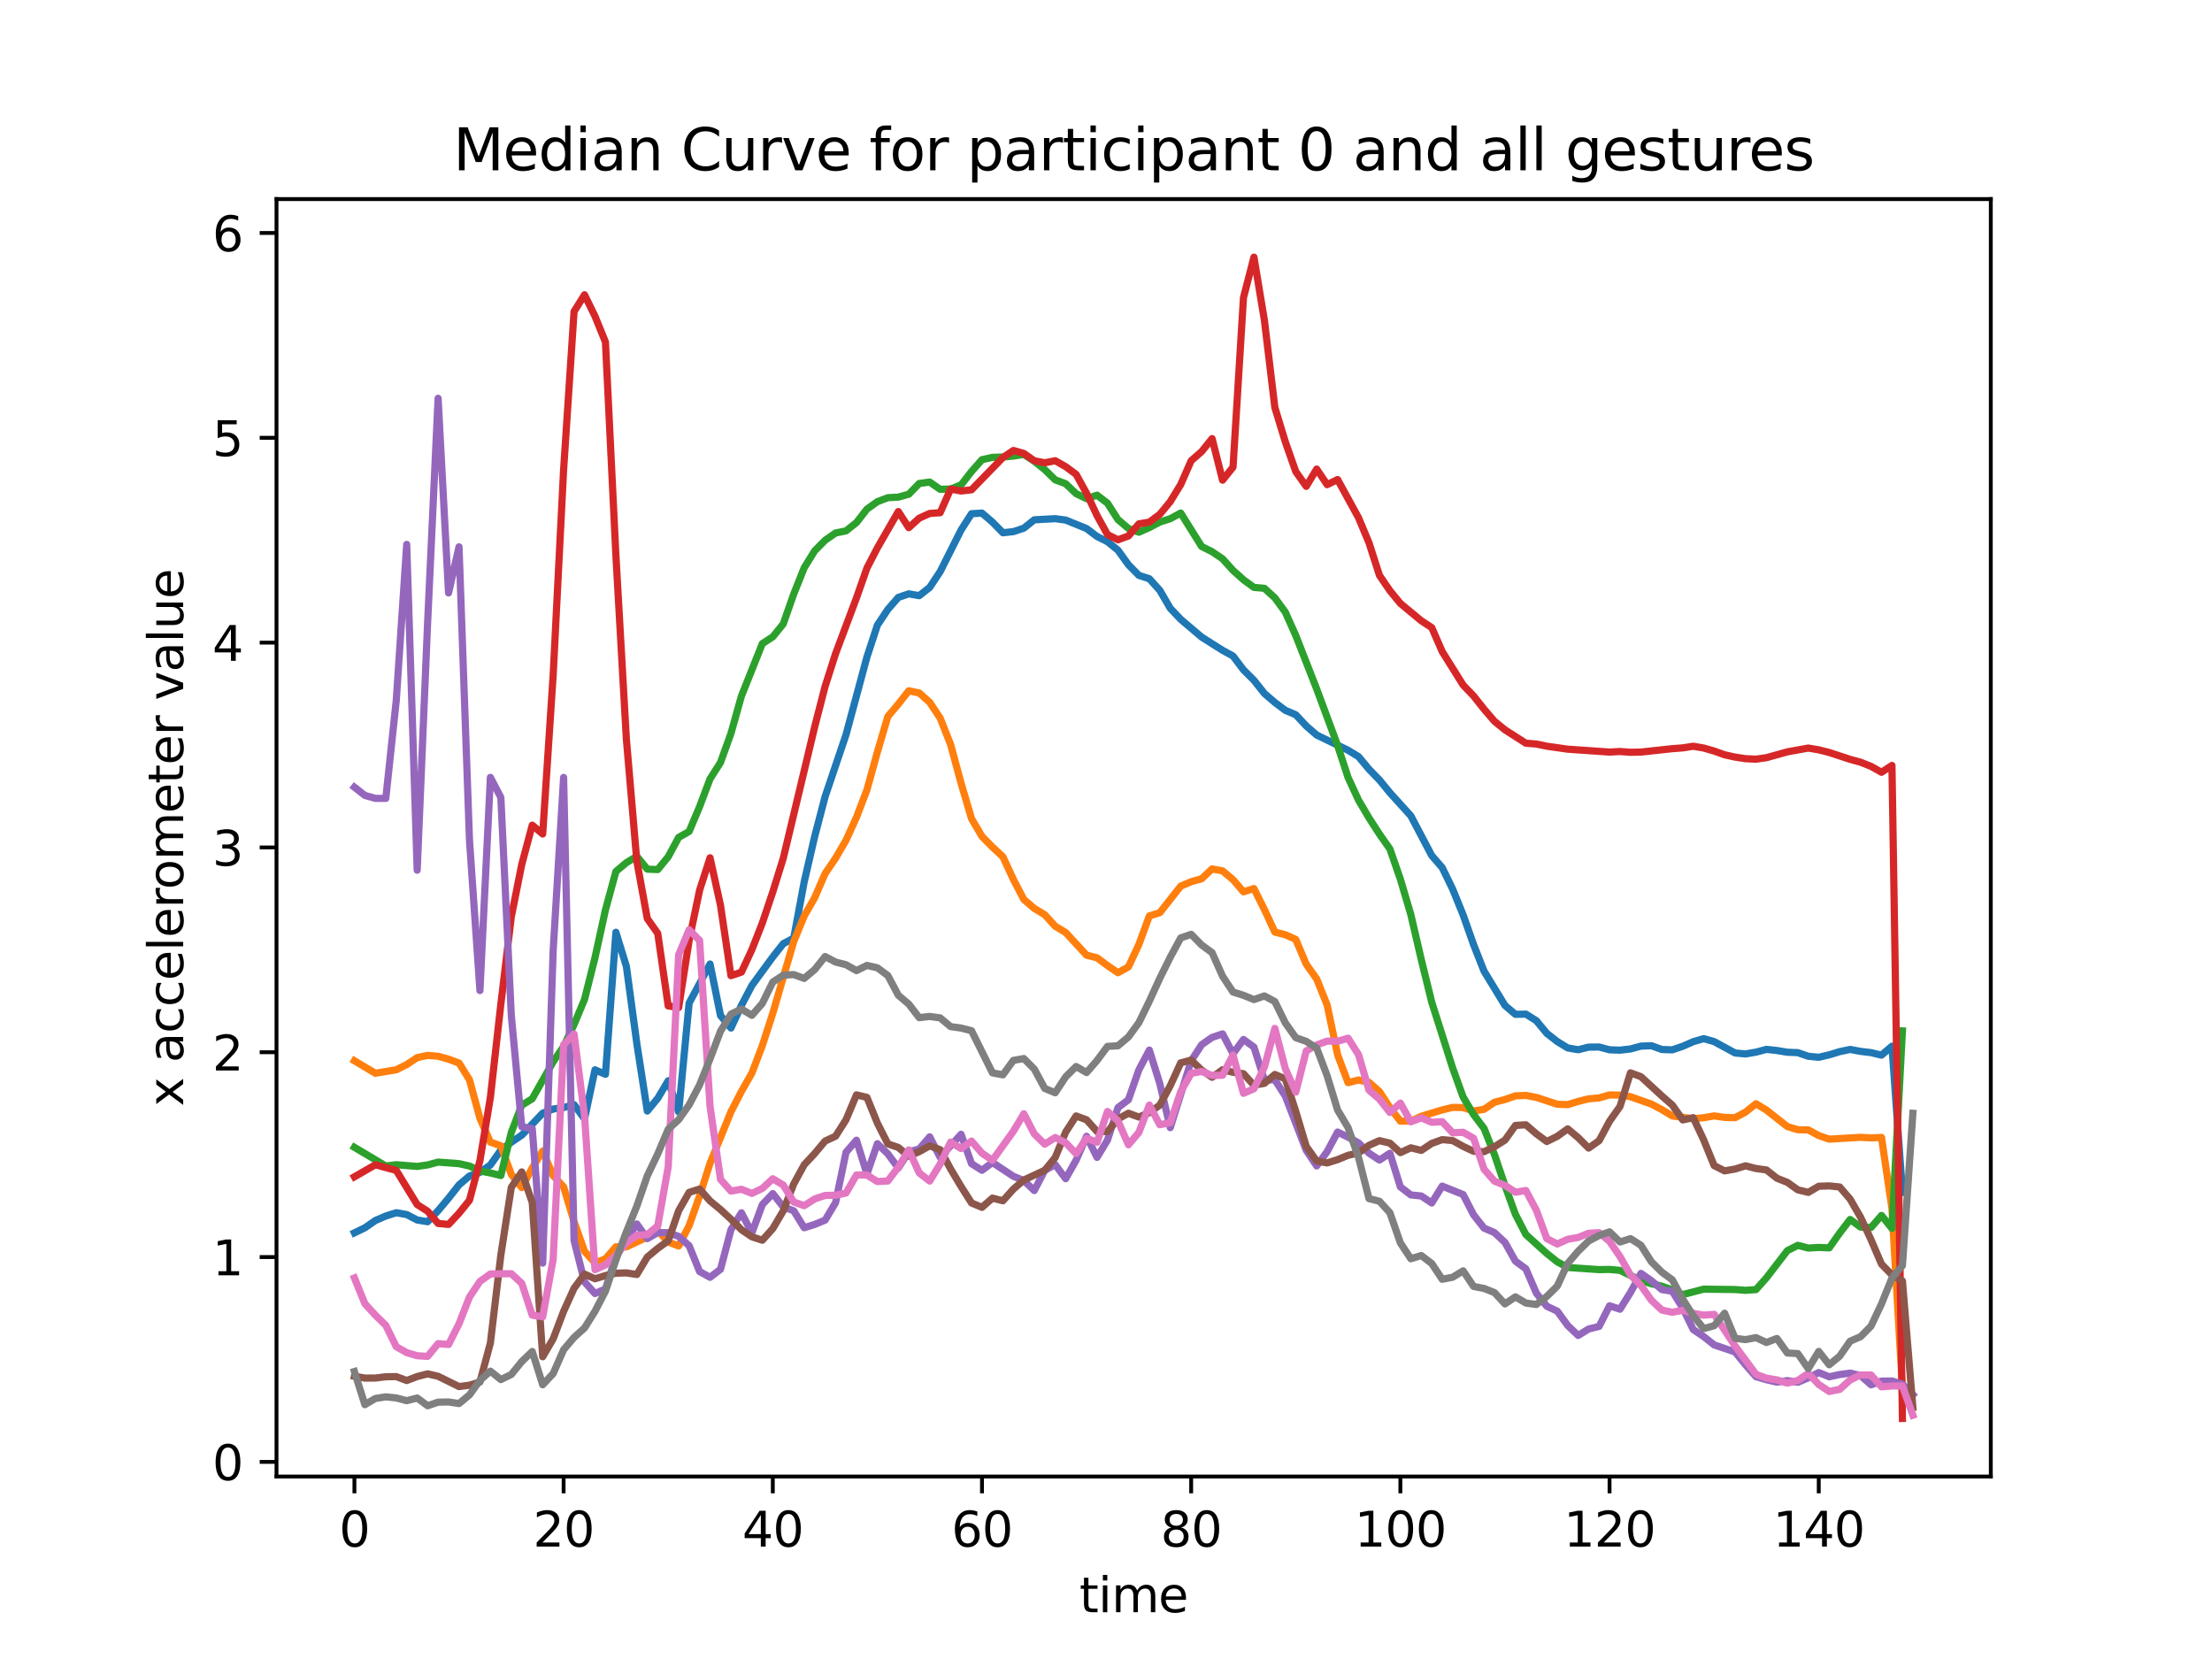 <?xml version="1.0" encoding="utf-8" standalone="no"?>
<!DOCTYPE svg PUBLIC "-//W3C//DTD SVG 1.1//EN"
  "http://www.w3.org/Graphics/SVG/1.1/DTD/svg11.dtd">
<svg xmlns:xlink="http://www.w3.org/1999/xlink" width="460.8pt" height="345.6pt" viewBox="0 0 460.8 345.6" xmlns="http://www.w3.org/2000/svg" version="1.1">
 <defs>
  <style type="text/css">*{stroke-linejoin: round; stroke-linecap: butt}</style>
 </defs>
 <g id="figure_1">
  <g id="patch_1">
   <path d="M 0 345.6 
L 460.8 345.6 
L 460.8 0 
L 0 0 
z
" style="fill: #ffffff"/>
  </g>
  <g id="axes_1">
   <g id="patch_2">
    <path d="M 57.6 307.584 
L 414.72 307.584 
L 414.72 41.472 
L 57.6 41.472 
z
" style="fill: #ffffff"/>
   </g>
   <g id="matplotlib.axis_1">
    <g id="xtick_1">
     <g id="line2d_1">
      <defs>
       <path id="m7d161230d0" d="M 0 0 
L 0 3.5 
" style="stroke: #000000; stroke-width: 0.8"/>
      </defs>
      <g>
       <use xlink:href="#m7d161230d0" x="73.833" y="307.584" style="stroke: #000000; stroke-width: 0.8"/>
      </g>
     </g>
     <g id="text_1">
      <!-- 0 -->
      <g transform="translate(70.651 322.182) scale(0.1 -0.1)">
       <defs>
        <path id="DejaVuSans-30" d="M 2034 4250 
Q 1547 4250 1301 3770 
Q 1056 3291 1056 2328 
Q 1056 1369 1301 889 
Q 1547 409 2034 409 
Q 2525 409 2770 889 
Q 3016 1369 3016 2328 
Q 3016 3291 2770 3770 
Q 2525 4250 2034 4250 
z
M 2034 4750 
Q 2819 4750 3233 4129 
Q 3647 3509 3647 2328 
Q 3647 1150 3233 529 
Q 2819 -91 2034 -91 
Q 1250 -91 836 529 
Q 422 1150 422 2328 
Q 422 3509 836 4129 
Q 1250 4750 2034 4750 
z
" transform="scale(0.016)"/>
       </defs>
       <use xlink:href="#DejaVuSans-30"/>
      </g>
     </g>
    </g>
    <g id="xtick_2">
     <g id="line2d_2">
      <g>
       <use xlink:href="#m7d161230d0" x="117.411" y="307.584" style="stroke: #000000; stroke-width: 0.8"/>
      </g>
     </g>
     <g id="text_2">
      <!-- 20 -->
      <g transform="translate(111.048 322.182) scale(0.1 -0.1)">
       <defs>
        <path id="DejaVuSans-32" d="M 1228 531 
L 3431 531 
L 3431 0 
L 469 0 
L 469 531 
Q 828 903 1448 1529 
Q 2069 2156 2228 2338 
Q 2531 2678 2651 2914 
Q 2772 3150 2772 3378 
Q 2772 3750 2511 3984 
Q 2250 4219 1831 4219 
Q 1534 4219 1204 4116 
Q 875 4013 500 3803 
L 500 4441 
Q 881 4594 1212 4672 
Q 1544 4750 1819 4750 
Q 2544 4750 2975 4387 
Q 3406 4025 3406 3419 
Q 3406 3131 3298 2873 
Q 3191 2616 2906 2266 
Q 2828 2175 2409 1742 
Q 1991 1309 1228 531 
z
" transform="scale(0.016)"/>
       </defs>
       <use xlink:href="#DejaVuSans-32"/>
       <use xlink:href="#DejaVuSans-30" x="63.623"/>
      </g>
     </g>
    </g>
    <g id="xtick_3">
     <g id="line2d_3">
      <g>
       <use xlink:href="#m7d161230d0" x="160.988" y="307.584" style="stroke: #000000; stroke-width: 0.8"/>
      </g>
     </g>
     <g id="text_3">
      <!-- 40 -->
      <g transform="translate(154.626 322.182) scale(0.1 -0.1)">
       <defs>
        <path id="DejaVuSans-34" d="M 2419 4116 
L 825 1625 
L 2419 1625 
L 2419 4116 
z
M 2253 4666 
L 3047 4666 
L 3047 1625 
L 3713 1625 
L 3713 1100 
L 3047 1100 
L 3047 0 
L 2419 0 
L 2419 1100 
L 313 1100 
L 313 1709 
L 2253 4666 
z
" transform="scale(0.016)"/>
       </defs>
       <use xlink:href="#DejaVuSans-34"/>
       <use xlink:href="#DejaVuSans-30" x="63.623"/>
      </g>
     </g>
    </g>
    <g id="xtick_4">
     <g id="line2d_4">
      <g>
       <use xlink:href="#m7d161230d0" x="204.566" y="307.584" style="stroke: #000000; stroke-width: 0.8"/>
      </g>
     </g>
     <g id="text_4">
      <!-- 60 -->
      <g transform="translate(198.204 322.182) scale(0.1 -0.1)">
       <defs>
        <path id="DejaVuSans-36" d="M 2113 2584 
Q 1688 2584 1439 2293 
Q 1191 2003 1191 1497 
Q 1191 994 1439 701 
Q 1688 409 2113 409 
Q 2538 409 2786 701 
Q 3034 994 3034 1497 
Q 3034 2003 2786 2293 
Q 2538 2584 2113 2584 
z
M 3366 4563 
L 3366 3988 
Q 3128 4100 2886 4159 
Q 2644 4219 2406 4219 
Q 1781 4219 1451 3797 
Q 1122 3375 1075 2522 
Q 1259 2794 1537 2939 
Q 1816 3084 2150 3084 
Q 2853 3084 3261 2657 
Q 3669 2231 3669 1497 
Q 3669 778 3244 343 
Q 2819 -91 2113 -91 
Q 1303 -91 875 529 
Q 447 1150 447 2328 
Q 447 3434 972 4092 
Q 1497 4750 2381 4750 
Q 2619 4750 2861 4703 
Q 3103 4656 3366 4563 
z
" transform="scale(0.016)"/>
       </defs>
       <use xlink:href="#DejaVuSans-36"/>
       <use xlink:href="#DejaVuSans-30" x="63.623"/>
      </g>
     </g>
    </g>
    <g id="xtick_5">
     <g id="line2d_5">
      <g>
       <use xlink:href="#m7d161230d0" x="248.144" y="307.584" style="stroke: #000000; stroke-width: 0.8"/>
      </g>
     </g>
     <g id="text_5">
      <!-- 80 -->
      <g transform="translate(241.781 322.182) scale(0.1 -0.1)">
       <defs>
        <path id="DejaVuSans-38" d="M 2034 2216 
Q 1584 2216 1326 1975 
Q 1069 1734 1069 1313 
Q 1069 891 1326 650 
Q 1584 409 2034 409 
Q 2484 409 2743 651 
Q 3003 894 3003 1313 
Q 3003 1734 2745 1975 
Q 2488 2216 2034 2216 
z
M 1403 2484 
Q 997 2584 770 2862 
Q 544 3141 544 3541 
Q 544 4100 942 4425 
Q 1341 4750 2034 4750 
Q 2731 4750 3128 4425 
Q 3525 4100 3525 3541 
Q 3525 3141 3298 2862 
Q 3072 2584 2669 2484 
Q 3125 2378 3379 2068 
Q 3634 1759 3634 1313 
Q 3634 634 3220 271 
Q 2806 -91 2034 -91 
Q 1263 -91 848 271 
Q 434 634 434 1313 
Q 434 1759 690 2068 
Q 947 2378 1403 2484 
z
M 1172 3481 
Q 1172 3119 1398 2916 
Q 1625 2713 2034 2713 
Q 2441 2713 2670 2916 
Q 2900 3119 2900 3481 
Q 2900 3844 2670 4047 
Q 2441 4250 2034 4250 
Q 1625 4250 1398 4047 
Q 1172 3844 1172 3481 
z
" transform="scale(0.016)"/>
       </defs>
       <use xlink:href="#DejaVuSans-38"/>
       <use xlink:href="#DejaVuSans-30" x="63.623"/>
      </g>
     </g>
    </g>
    <g id="xtick_6">
     <g id="line2d_6">
      <g>
       <use xlink:href="#m7d161230d0" x="291.722" y="307.584" style="stroke: #000000; stroke-width: 0.8"/>
      </g>
     </g>
     <g id="text_6">
      <!-- 100 -->
      <g transform="translate(282.178 322.182) scale(0.1 -0.1)">
       <defs>
        <path id="DejaVuSans-31" d="M 794 531 
L 1825 531 
L 1825 4091 
L 703 3866 
L 703 4441 
L 1819 4666 
L 2450 4666 
L 2450 531 
L 3481 531 
L 3481 0 
L 794 0 
L 794 531 
z
" transform="scale(0.016)"/>
       </defs>
       <use xlink:href="#DejaVuSans-31"/>
       <use xlink:href="#DejaVuSans-30" x="63.623"/>
       <use xlink:href="#DejaVuSans-30" x="127.246"/>
      </g>
     </g>
    </g>
    <g id="xtick_7">
     <g id="line2d_7">
      <g>
       <use xlink:href="#m7d161230d0" x="335.299" y="307.584" style="stroke: #000000; stroke-width: 0.8"/>
      </g>
     </g>
     <g id="text_7">
      <!-- 120 -->
      <g transform="translate(325.756 322.182) scale(0.1 -0.1)">
       <use xlink:href="#DejaVuSans-31"/>
       <use xlink:href="#DejaVuSans-32" x="63.623"/>
       <use xlink:href="#DejaVuSans-30" x="127.246"/>
      </g>
     </g>
    </g>
    <g id="xtick_8">
     <g id="line2d_8">
      <g>
       <use xlink:href="#m7d161230d0" x="378.877" y="307.584" style="stroke: #000000; stroke-width: 0.8"/>
      </g>
     </g>
     <g id="text_8">
      <!-- 140 -->
      <g transform="translate(369.334 322.182) scale(0.1 -0.1)">
       <use xlink:href="#DejaVuSans-31"/>
       <use xlink:href="#DejaVuSans-34" x="63.623"/>
       <use xlink:href="#DejaVuSans-30" x="127.246"/>
      </g>
     </g>
    </g>
    <g id="text_9">
     <!-- time -->
     <g transform="translate(224.864 335.861) scale(0.1 -0.1)">
      <defs>
       <path id="DejaVuSans-74" d="M 1172 4494 
L 1172 3500 
L 2356 3500 
L 2356 3053 
L 1172 3053 
L 1172 1153 
Q 1172 725 1289 603 
Q 1406 481 1766 481 
L 2356 481 
L 2356 0 
L 1766 0 
Q 1100 0 847 248 
Q 594 497 594 1153 
L 594 3053 
L 172 3053 
L 172 3500 
L 594 3500 
L 594 4494 
L 1172 4494 
z
" transform="scale(0.016)"/>
       <path id="DejaVuSans-69" d="M 603 3500 
L 1178 3500 
L 1178 0 
L 603 0 
L 603 3500 
z
M 603 4863 
L 1178 4863 
L 1178 4134 
L 603 4134 
L 603 4863 
z
" transform="scale(0.016)"/>
       <path id="DejaVuSans-6d" d="M 3328 2828 
Q 3544 3216 3844 3400 
Q 4144 3584 4550 3584 
Q 5097 3584 5394 3201 
Q 5691 2819 5691 2113 
L 5691 0 
L 5113 0 
L 5113 2094 
Q 5113 2597 4934 2840 
Q 4756 3084 4391 3084 
Q 3944 3084 3684 2787 
Q 3425 2491 3425 1978 
L 3425 0 
L 2847 0 
L 2847 2094 
Q 2847 2600 2669 2842 
Q 2491 3084 2119 3084 
Q 1678 3084 1418 2786 
Q 1159 2488 1159 1978 
L 1159 0 
L 581 0 
L 581 3500 
L 1159 3500 
L 1159 2956 
Q 1356 3278 1631 3431 
Q 1906 3584 2284 3584 
Q 2666 3584 2933 3390 
Q 3200 3197 3328 2828 
z
" transform="scale(0.016)"/>
       <path id="DejaVuSans-65" d="M 3597 1894 
L 3597 1613 
L 953 1613 
Q 991 1019 1311 708 
Q 1631 397 2203 397 
Q 2534 397 2845 478 
Q 3156 559 3463 722 
L 3463 178 
Q 3153 47 2828 -22 
Q 2503 -91 2169 -91 
Q 1331 -91 842 396 
Q 353 884 353 1716 
Q 353 2575 817 3079 
Q 1281 3584 2069 3584 
Q 2775 3584 3186 3129 
Q 3597 2675 3597 1894 
z
M 3022 2063 
Q 3016 2534 2758 2815 
Q 2500 3097 2075 3097 
Q 1594 3097 1305 2825 
Q 1016 2553 972 2059 
L 3022 2063 
z
" transform="scale(0.016)"/>
      </defs>
      <use xlink:href="#DejaVuSans-74"/>
      <use xlink:href="#DejaVuSans-69" x="39.209"/>
      <use xlink:href="#DejaVuSans-6d" x="66.992"/>
      <use xlink:href="#DejaVuSans-65" x="164.404"/>
     </g>
    </g>
   </g>
   <g id="matplotlib.axis_2">
    <g id="ytick_1">
     <g id="line2d_9">
      <defs>
       <path id="m042683f8f8" d="M 0 0 
L -3.5 0 
" style="stroke: #000000; stroke-width: 0.8"/>
      </defs>
      <g>
       <use xlink:href="#m042683f8f8" x="57.6" y="304.536" style="stroke: #000000; stroke-width: 0.8"/>
      </g>
     </g>
     <g id="text_10">
      <!-- 0 -->
      <g transform="translate(44.237 308.335) scale(0.1 -0.1)">
       <use xlink:href="#DejaVuSans-30"/>
      </g>
     </g>
    </g>
    <g id="ytick_2">
     <g id="line2d_10">
      <g>
       <use xlink:href="#m042683f8f8" x="57.6" y="261.869" style="stroke: #000000; stroke-width: 0.8"/>
      </g>
     </g>
     <g id="text_11">
      <!-- 1 -->
      <g transform="translate(44.237 265.668) scale(0.1 -0.1)">
       <use xlink:href="#DejaVuSans-31"/>
      </g>
     </g>
    </g>
    <g id="ytick_3">
     <g id="line2d_11">
      <g>
       <use xlink:href="#m042683f8f8" x="57.6" y="219.202" style="stroke: #000000; stroke-width: 0.8"/>
      </g>
     </g>
     <g id="text_12">
      <!-- 2 -->
      <g transform="translate(44.237 223.002) scale(0.1 -0.1)">
       <use xlink:href="#DejaVuSans-32"/>
      </g>
     </g>
    </g>
    <g id="ytick_4">
     <g id="line2d_12">
      <g>
       <use xlink:href="#m042683f8f8" x="57.6" y="176.536" style="stroke: #000000; stroke-width: 0.8"/>
      </g>
     </g>
     <g id="text_13">
      <!-- 3 -->
      <g transform="translate(44.237 180.335) scale(0.1 -0.1)">
       <defs>
        <path id="DejaVuSans-33" d="M 2597 2516 
Q 3050 2419 3304 2112 
Q 3559 1806 3559 1356 
Q 3559 666 3084 287 
Q 2609 -91 1734 -91 
Q 1441 -91 1130 -33 
Q 819 25 488 141 
L 488 750 
Q 750 597 1062 519 
Q 1375 441 1716 441 
Q 2309 441 2620 675 
Q 2931 909 2931 1356 
Q 2931 1769 2642 2001 
Q 2353 2234 1838 2234 
L 1294 2234 
L 1294 2753 
L 1863 2753 
Q 2328 2753 2575 2939 
Q 2822 3125 2822 3475 
Q 2822 3834 2567 4026 
Q 2313 4219 1838 4219 
Q 1578 4219 1281 4162 
Q 984 4106 628 3988 
L 628 4550 
Q 988 4650 1302 4700 
Q 1616 4750 1894 4750 
Q 2613 4750 3031 4423 
Q 3450 4097 3450 3541 
Q 3450 3153 3228 2886 
Q 3006 2619 2597 2516 
z
" transform="scale(0.016)"/>
       </defs>
       <use xlink:href="#DejaVuSans-33"/>
      </g>
     </g>
    </g>
    <g id="ytick_5">
     <g id="line2d_13">
      <g>
       <use xlink:href="#m042683f8f8" x="57.6" y="133.869" style="stroke: #000000; stroke-width: 0.8"/>
      </g>
     </g>
     <g id="text_14">
      <!-- 4 -->
      <g transform="translate(44.237 137.668) scale(0.1 -0.1)">
       <use xlink:href="#DejaVuSans-34"/>
      </g>
     </g>
    </g>
    <g id="ytick_6">
     <g id="line2d_14">
      <g>
       <use xlink:href="#m042683f8f8" x="57.6" y="91.202" style="stroke: #000000; stroke-width: 0.8"/>
      </g>
     </g>
     <g id="text_15">
      <!-- 5 -->
      <g transform="translate(44.237 95.002) scale(0.1 -0.1)">
       <defs>
        <path id="DejaVuSans-35" d="M 691 4666 
L 3169 4666 
L 3169 4134 
L 1269 4134 
L 1269 2991 
Q 1406 3038 1543 3061 
Q 1681 3084 1819 3084 
Q 2600 3084 3056 2656 
Q 3513 2228 3513 1497 
Q 3513 744 3044 326 
Q 2575 -91 1722 -91 
Q 1428 -91 1123 -41 
Q 819 9 494 109 
L 494 744 
Q 775 591 1075 516 
Q 1375 441 1709 441 
Q 2250 441 2565 725 
Q 2881 1009 2881 1497 
Q 2881 1984 2565 2268 
Q 2250 2553 1709 2553 
Q 1456 2553 1204 2497 
Q 953 2441 691 2322 
L 691 4666 
z
" transform="scale(0.016)"/>
       </defs>
       <use xlink:href="#DejaVuSans-35"/>
      </g>
     </g>
    </g>
    <g id="ytick_7">
     <g id="line2d_15">
      <g>
       <use xlink:href="#m042683f8f8" x="57.6" y="48.536" style="stroke: #000000; stroke-width: 0.8"/>
      </g>
     </g>
     <g id="text_16">
      <!-- 6 -->
      <g transform="translate(44.237 52.335) scale(0.1 -0.1)">
       <use xlink:href="#DejaVuSans-36"/>
      </g>
     </g>
    </g>
    <g id="text_17">
     <!-- x accelerometer value -->
     <g transform="translate(38.158 230.469) rotate(-90) scale(0.1 -0.1)">
      <defs>
       <path id="DejaVuSans-78" d="M 3513 3500 
L 2247 1797 
L 3578 0 
L 2900 0 
L 1881 1375 
L 863 0 
L 184 0 
L 1544 1831 
L 300 3500 
L 978 3500 
L 1906 2253 
L 2834 3500 
L 3513 3500 
z
" transform="scale(0.016)"/>
       <path id="DejaVuSans-20" transform="scale(0.016)"/>
       <path id="DejaVuSans-61" d="M 2194 1759 
Q 1497 1759 1228 1600 
Q 959 1441 959 1056 
Q 959 750 1161 570 
Q 1363 391 1709 391 
Q 2188 391 2477 730 
Q 2766 1069 2766 1631 
L 2766 1759 
L 2194 1759 
z
M 3341 1997 
L 3341 0 
L 2766 0 
L 2766 531 
Q 2569 213 2275 61 
Q 1981 -91 1556 -91 
Q 1019 -91 701 211 
Q 384 513 384 1019 
Q 384 1609 779 1909 
Q 1175 2209 1959 2209 
L 2766 2209 
L 2766 2266 
Q 2766 2663 2505 2880 
Q 2244 3097 1772 3097 
Q 1472 3097 1187 3025 
Q 903 2953 641 2809 
L 641 3341 
Q 956 3463 1253 3523 
Q 1550 3584 1831 3584 
Q 2591 3584 2966 3190 
Q 3341 2797 3341 1997 
z
" transform="scale(0.016)"/>
       <path id="DejaVuSans-63" d="M 3122 3366 
L 3122 2828 
Q 2878 2963 2633 3030 
Q 2388 3097 2138 3097 
Q 1578 3097 1268 2742 
Q 959 2388 959 1747 
Q 959 1106 1268 751 
Q 1578 397 2138 397 
Q 2388 397 2633 464 
Q 2878 531 3122 666 
L 3122 134 
Q 2881 22 2623 -34 
Q 2366 -91 2075 -91 
Q 1284 -91 818 406 
Q 353 903 353 1747 
Q 353 2603 823 3093 
Q 1294 3584 2113 3584 
Q 2378 3584 2631 3529 
Q 2884 3475 3122 3366 
z
" transform="scale(0.016)"/>
       <path id="DejaVuSans-6c" d="M 603 4863 
L 1178 4863 
L 1178 0 
L 603 0 
L 603 4863 
z
" transform="scale(0.016)"/>
       <path id="DejaVuSans-72" d="M 2631 2963 
Q 2534 3019 2420 3045 
Q 2306 3072 2169 3072 
Q 1681 3072 1420 2755 
Q 1159 2438 1159 1844 
L 1159 0 
L 581 0 
L 581 3500 
L 1159 3500 
L 1159 2956 
Q 1341 3275 1631 3429 
Q 1922 3584 2338 3584 
Q 2397 3584 2469 3576 
Q 2541 3569 2628 3553 
L 2631 2963 
z
" transform="scale(0.016)"/>
       <path id="DejaVuSans-6f" d="M 1959 3097 
Q 1497 3097 1228 2736 
Q 959 2375 959 1747 
Q 959 1119 1226 758 
Q 1494 397 1959 397 
Q 2419 397 2687 759 
Q 2956 1122 2956 1747 
Q 2956 2369 2687 2733 
Q 2419 3097 1959 3097 
z
M 1959 3584 
Q 2709 3584 3137 3096 
Q 3566 2609 3566 1747 
Q 3566 888 3137 398 
Q 2709 -91 1959 -91 
Q 1206 -91 779 398 
Q 353 888 353 1747 
Q 353 2609 779 3096 
Q 1206 3584 1959 3584 
z
" transform="scale(0.016)"/>
       <path id="DejaVuSans-76" d="M 191 3500 
L 800 3500 
L 1894 563 
L 2988 3500 
L 3597 3500 
L 2284 0 
L 1503 0 
L 191 3500 
z
" transform="scale(0.016)"/>
       <path id="DejaVuSans-75" d="M 544 1381 
L 544 3500 
L 1119 3500 
L 1119 1403 
Q 1119 906 1312 657 
Q 1506 409 1894 409 
Q 2359 409 2629 706 
Q 2900 1003 2900 1516 
L 2900 3500 
L 3475 3500 
L 3475 0 
L 2900 0 
L 2900 538 
Q 2691 219 2414 64 
Q 2138 -91 1772 -91 
Q 1169 -91 856 284 
Q 544 659 544 1381 
z
M 1991 3584 
L 1991 3584 
z
" transform="scale(0.016)"/>
      </defs>
      <use xlink:href="#DejaVuSans-78"/>
      <use xlink:href="#DejaVuSans-20" x="59.18"/>
      <use xlink:href="#DejaVuSans-61" x="90.967"/>
      <use xlink:href="#DejaVuSans-63" x="152.246"/>
      <use xlink:href="#DejaVuSans-63" x="207.227"/>
      <use xlink:href="#DejaVuSans-65" x="262.207"/>
      <use xlink:href="#DejaVuSans-6c" x="323.73"/>
      <use xlink:href="#DejaVuSans-65" x="351.514"/>
      <use xlink:href="#DejaVuSans-72" x="413.037"/>
      <use xlink:href="#DejaVuSans-6f" x="451.9"/>
      <use xlink:href="#DejaVuSans-6d" x="513.082"/>
      <use xlink:href="#DejaVuSans-65" x="610.494"/>
      <use xlink:href="#DejaVuSans-74" x="672.018"/>
      <use xlink:href="#DejaVuSans-65" x="711.227"/>
      <use xlink:href="#DejaVuSans-72" x="772.75"/>
      <use xlink:href="#DejaVuSans-20" x="813.863"/>
      <use xlink:href="#DejaVuSans-76" x="845.65"/>
      <use xlink:href="#DejaVuSans-61" x="904.83"/>
      <use xlink:href="#DejaVuSans-6c" x="966.109"/>
      <use xlink:href="#DejaVuSans-75" x="993.893"/>
      <use xlink:href="#DejaVuSans-65" x="1057.271"/>
     </g>
    </g>
   </g>
   <g id="line2d_16">
    <path d="M 73.833 256.821 
L 76.012 255.773 
L 78.191 254.261 
L 80.369 253.322 
L 82.548 252.633 
L 84.727 253.016 
L 86.906 254.144 
L 89.085 254.507 
L 91.264 252.202 
L 93.443 249.609 
L 95.622 246.831 
L 97.801 244.986 
L 99.979 244.222 
L 102.158 242.677 
L 104.337 239.597 
L 106.516 237.941 
L 108.695 236.473 
L 113.053 231.893 
L 115.232 231.033 
L 117.411 230.715 
L 119.589 230.119 
L 121.768 233.077 
L 123.947 222.868 
L 126.126 223.798 
L 128.305 194.211 
L 130.484 201.321 
L 132.663 217.393 
L 134.842 231.447 
L 137.021 228.797 
L 139.199 225.14 
L 141.378 231.631 
L 143.557 208.959 
L 147.915 200.822 
L 150.094 211.559 
L 152.273 214.161 
L 154.452 209.446 
L 156.631 205.294 
L 160.988 199.347 
L 163.167 196.586 
L 165.346 195.42 
L 167.525 183.713 
L 169.704 174.294 
L 171.883 165.958 
L 176.241 153.049 
L 180.598 136.869 
L 182.777 130.224 
L 184.956 126.95 
L 187.135 124.452 
L 189.314 123.708 
L 191.493 124.091 
L 193.672 122.371 
L 195.851 119.084 
L 200.208 110.41 
L 202.387 107.013 
L 204.566 106.891 
L 206.745 108.766 
L 208.924 110.983 
L 211.103 110.749 
L 213.282 110.027 
L 215.461 108.286 
L 219.818 108.048 
L 221.997 108.338 
L 226.355 110.108 
L 228.534 111.761 
L 230.713 112.853 
L 232.892 114.615 
L 235.071 117.645 
L 237.249 119.859 
L 239.428 120.561 
L 241.607 122.979 
L 243.786 126.715 
L 245.965 129.02 
L 250.323 132.717 
L 254.681 135.472 
L 256.859 136.658 
L 259.038 139.544 
L 261.217 141.711 
L 263.396 144.463 
L 265.575 146.336 
L 267.754 147.972 
L 269.933 148.897 
L 272.112 151.226 
L 274.291 153.121 
L 280.827 156.293 
L 283.006 157.62 
L 285.185 160.241 
L 287.364 162.486 
L 289.543 165.142 
L 293.901 169.955 
L 298.258 178.231 
L 300.437 180.744 
L 302.616 185.224 
L 304.795 190.596 
L 306.974 196.787 
L 309.153 202.308 
L 313.511 209.457 
L 315.689 211.305 
L 317.868 211.26 
L 320.047 212.626 
L 322.226 215.266 
L 324.405 216.969 
L 326.584 218.302 
L 328.763 218.679 
L 330.942 218.135 
L 333.121 218.111 
L 335.299 218.692 
L 337.478 218.768 
L 339.657 218.518 
L 341.836 217.929 
L 344.015 217.838 
L 346.194 218.631 
L 348.373 218.701 
L 350.552 217.957 
L 352.731 216.998 
L 354.909 216.367 
L 357.088 216.986 
L 361.446 219.354 
L 363.625 219.557 
L 365.804 219.18 
L 367.983 218.603 
L 370.162 218.84 
L 372.341 219.201 
L 374.519 219.286 
L 376.698 220.039 
L 378.877 220.252 
L 381.056 219.741 
L 383.235 219.077 
L 385.414 218.615 
L 387.593 219.022 
L 389.772 219.282 
L 391.951 219.804 
L 394.129 217.941 
L 396.308 248.416 
L 396.308 248.416 
" clip-path="url(#p9403e2373f)" style="fill: none; stroke: #1f77b4; stroke-width: 1.5; stroke-linecap: square"/>
   </g>
   <g id="line2d_17">
    <path d="M 73.833 220.976 
L 78.191 223.575 
L 82.548 222.854 
L 84.727 221.768 
L 86.906 220.323 
L 89.085 219.857 
L 91.264 220.036 
L 93.443 220.646 
L 95.622 221.451 
L 97.801 224.95 
L 99.979 232.973 
L 102.158 237.939 
L 104.337 238.681 
L 106.516 244.652 
L 108.695 247.398 
L 110.874 243.297 
L 113.053 239.791 
L 115.232 244.887 
L 117.411 247.245 
L 119.589 254.514 
L 121.768 260.668 
L 123.947 263.074 
L 126.126 262.25 
L 128.305 259.727 
L 130.484 259.743 
L 134.842 257.702 
L 137.021 256.364 
L 139.199 258.735 
L 141.378 259.558 
L 143.557 255.326 
L 145.736 249.158 
L 147.915 242.326 
L 152.273 231.596 
L 154.452 227.361 
L 156.631 223.544 
L 158.809 217.807 
L 160.988 211.087 
L 165.346 196.142 
L 167.525 190.845 
L 169.704 187.02 
L 171.883 181.994 
L 174.062 178.778 
L 176.241 175.038 
L 178.419 170.257 
L 180.598 164.542 
L 182.777 156.649 
L 184.956 149.254 
L 187.135 146.671 
L 189.314 143.905 
L 191.493 144.356 
L 193.672 146.307 
L 195.851 149.591 
L 198.029 155.098 
L 200.208 163.158 
L 202.387 170.541 
L 204.566 174.252 
L 206.745 176.459 
L 208.924 178.483 
L 211.103 183.201 
L 213.282 187.379 
L 215.461 189.237 
L 217.639 190.556 
L 219.818 192.949 
L 221.997 194.255 
L 226.355 198.987 
L 228.534 199.526 
L 230.713 201.154 
L 232.892 202.635 
L 235.071 201.419 
L 237.249 196.752 
L 239.428 190.809 
L 241.607 190.131 
L 245.965 184.605 
L 248.144 183.673 
L 250.323 183.064 
L 252.502 181.012 
L 254.681 181.413 
L 256.859 183.244 
L 259.038 185.78 
L 261.217 185.103 
L 263.396 189.469 
L 265.575 194.163 
L 267.754 194.723 
L 269.933 195.698 
L 272.112 200.866 
L 274.291 203.935 
L 276.469 209.375 
L 278.648 219.728 
L 280.827 225.541 
L 283.006 224.98 
L 285.185 225.462 
L 287.364 227.397 
L 289.543 230.734 
L 291.722 233.554 
L 293.901 233.544 
L 296.079 232.542 
L 300.437 231.215 
L 302.616 230.688 
L 304.795 230.73 
L 306.974 231.442 
L 309.153 231.092 
L 311.332 229.612 
L 313.511 229.053 
L 315.689 228.286 
L 317.868 228.193 
L 320.047 228.606 
L 324.405 230.033 
L 326.584 230.113 
L 328.763 229.445 
L 330.942 228.906 
L 333.121 228.718 
L 335.299 228.091 
L 337.478 228.13 
L 339.657 228.464 
L 344.015 230 
L 346.194 231.153 
L 348.373 232.47 
L 352.731 233.056 
L 354.909 232.841 
L 357.088 232.463 
L 359.267 232.775 
L 361.446 232.834 
L 363.625 231.671 
L 365.804 229.936 
L 367.983 231.252 
L 372.341 234.684 
L 374.519 235.348 
L 376.698 235.377 
L 378.877 236.557 
L 381.056 237.307 
L 387.593 236.924 
L 389.772 237.047 
L 391.951 236.948 
L 394.129 251.743 
L 396.308 289.173 
L 396.308 289.173 
" clip-path="url(#p9403e2373f)" style="fill: none; stroke: #ff7f0e; stroke-width: 1.5; stroke-linecap: square"/>
   </g>
   <g id="line2d_18">
    <path d="M 73.833 239.012 
L 80.369 242.897 
L 82.548 242.63 
L 86.906 242.987 
L 89.085 242.674 
L 91.264 242.087 
L 95.622 242.41 
L 97.801 242.907 
L 99.979 243.931 
L 102.158 244.35 
L 104.337 244.886 
L 106.516 235.892 
L 108.695 230.235 
L 110.874 228.891 
L 115.232 221.187 
L 117.411 217.998 
L 119.589 213.415 
L 121.768 208.192 
L 123.947 199.5 
L 126.126 189.556 
L 128.305 181.541 
L 130.484 179.714 
L 132.663 178.39 
L 134.842 181.059 
L 137.021 181.146 
L 139.199 178.477 
L 141.378 174.449 
L 143.557 173.209 
L 145.736 168.043 
L 147.915 162.26 
L 150.094 158.833 
L 152.273 152.776 
L 154.452 145.002 
L 158.809 134.078 
L 160.988 132.662 
L 163.167 129.972 
L 165.346 123.752 
L 167.525 118.284 
L 169.704 114.762 
L 171.883 112.55 
L 174.062 111.033 
L 176.241 110.592 
L 178.419 108.866 
L 180.598 106.055 
L 182.777 104.509 
L 184.956 103.678 
L 187.135 103.559 
L 189.314 102.958 
L 191.493 100.718 
L 193.672 100.421 
L 195.851 101.932 
L 198.029 101.867 
L 200.208 101.024 
L 202.387 98.219 
L 204.566 95.761 
L 206.745 95.274 
L 208.924 95.203 
L 211.103 95.013 
L 213.282 94.664 
L 215.461 96.084 
L 217.639 97.825 
L 219.818 99.963 
L 221.997 100.764 
L 224.176 102.834 
L 226.355 103.893 
L 228.534 103.15 
L 230.713 104.829 
L 232.892 108.24 
L 235.071 110.085 
L 237.249 110.871 
L 239.428 109.901 
L 241.607 108.752 
L 243.786 108.054 
L 245.965 106.875 
L 250.323 113.842 
L 252.502 114.929 
L 254.681 116.405 
L 256.859 118.824 
L 259.038 120.774 
L 261.217 122.363 
L 263.396 122.553 
L 265.575 124.54 
L 267.754 127.518 
L 269.933 132.393 
L 274.291 143.535 
L 278.648 155.291 
L 280.827 161.966 
L 283.006 166.683 
L 285.185 170.387 
L 287.364 173.757 
L 289.543 176.859 
L 291.722 183.144 
L 293.901 190.522 
L 296.079 199.908 
L 298.258 208.78 
L 302.616 222.492 
L 304.795 228.523 
L 306.974 232.186 
L 309.153 235.06 
L 311.332 240.533 
L 313.511 246.965 
L 315.689 252.967 
L 317.868 257.177 
L 322.226 261.118 
L 324.405 262.858 
L 326.584 264.038 
L 333.121 264.487 
L 335.299 264.446 
L 337.478 264.643 
L 341.836 266.755 
L 344.015 267.431 
L 346.194 267.934 
L 348.373 268.714 
L 350.552 269.688 
L 354.909 268.555 
L 361.446 268.632 
L 363.625 268.797 
L 365.804 268.645 
L 367.983 266.193 
L 372.341 260.531 
L 374.519 259.425 
L 376.698 259.993 
L 378.877 259.864 
L 381.056 259.957 
L 383.235 256.876 
L 385.414 254.039 
L 387.593 255.631 
L 389.772 255.714 
L 391.951 253.199 
L 394.129 255.906 
L 396.308 214.761 
L 396.308 214.761 
" clip-path="url(#p9403e2373f)" style="fill: none; stroke: #2ca02c; stroke-width: 1.5; stroke-linecap: square"/>
   </g>
   <g id="line2d_19">
    <path d="M 73.833 245.152 
L 78.191 242.643 
L 82.548 243.821 
L 86.906 250.934 
L 89.085 252.322 
L 91.264 254.866 
L 93.443 255.071 
L 95.622 252.738 
L 97.801 250.036 
L 99.979 241.784 
L 102.158 228.593 
L 104.337 209.178 
L 106.516 190.967 
L 108.695 180.062 
L 110.874 171.896 
L 113.053 173.736 
L 115.232 140.645 
L 117.411 97.831 
L 119.589 64.885 
L 121.768 61.408 
L 123.947 65.88 
L 126.126 71.251 
L 128.305 115.747 
L 130.484 153.967 
L 132.663 179.403 
L 134.842 191.354 
L 137.021 194.444 
L 139.199 209.552 
L 141.378 209.877 
L 143.557 195.916 
L 145.736 185.452 
L 147.915 178.692 
L 150.094 188.594 
L 152.273 203.249 
L 154.452 202.511 
L 156.631 197.829 
L 158.809 192.276 
L 160.988 185.801 
L 163.167 178.784 
L 167.525 160.574 
L 169.704 151.45 
L 171.883 142.991 
L 174.062 136.174 
L 178.419 124.558 
L 180.598 118.338 
L 182.777 114.126 
L 187.135 106.563 
L 189.314 109.923 
L 191.493 107.946 
L 193.672 106.959 
L 195.851 106.811 
L 198.029 101.885 
L 200.208 102.283 
L 202.387 102.031 
L 208.924 95.315 
L 211.103 93.846 
L 213.282 94.457 
L 215.461 95.983 
L 217.639 96.411 
L 219.818 95.976 
L 221.997 97.209 
L 224.176 98.816 
L 226.355 102.774 
L 228.534 107.413 
L 230.713 111.356 
L 232.892 112.452 
L 235.071 111.654 
L 237.249 109.127 
L 239.428 108.77 
L 241.607 107.144 
L 243.786 104.494 
L 245.965 100.939 
L 248.144 95.972 
L 250.323 94.071 
L 252.502 91.37 
L 254.681 100.028 
L 256.859 97.315 
L 259.038 62.017 
L 261.217 53.568 
L 263.396 66.711 
L 265.575 84.885 
L 267.754 92.042 
L 269.933 98.245 
L 272.112 101.314 
L 274.291 97.718 
L 276.469 100.965 
L 278.648 99.9 
L 283.006 107.858 
L 285.185 113.072 
L 287.364 119.863 
L 289.543 123.047 
L 291.722 125.704 
L 296.079 129.32 
L 298.258 130.742 
L 300.437 135.736 
L 304.795 142.71 
L 306.974 144.98 
L 309.153 147.73 
L 311.332 150.261 
L 313.511 152.037 
L 317.868 154.825 
L 320.047 154.992 
L 322.226 155.448 
L 326.584 156.068 
L 335.299 156.669 
L 337.478 156.553 
L 339.657 156.712 
L 341.836 156.67 
L 348.373 155.961 
L 350.552 155.798 
L 352.731 155.455 
L 354.909 155.829 
L 357.088 156.457 
L 359.267 157.235 
L 361.446 157.717 
L 363.625 158.05 
L 365.804 158.148 
L 367.983 157.839 
L 372.341 156.624 
L 376.698 155.835 
L 378.877 156.202 
L 381.056 156.755 
L 385.414 158.187 
L 387.593 158.782 
L 389.772 159.645 
L 391.951 160.876 
L 394.129 159.455 
L 396.308 295.488 
L 396.308 295.488 
" clip-path="url(#p9403e2373f)" style="fill: none; stroke: #d62728; stroke-width: 1.5; stroke-linecap: square"/>
   </g>
   <g id="line2d_20">
    <path d="M 73.833 163.987 
L 76.012 165.698 
L 78.191 166.316 
L 80.369 166.322 
L 82.548 145.923 
L 84.727 113.411 
L 86.906 181.273 
L 89.085 129.613 
L 91.264 82.97 
L 93.443 123.519 
L 95.622 113.917 
L 97.801 175.055 
L 99.979 206.349 
L 102.158 161.938 
L 104.337 166.124 
L 106.516 211.576 
L 108.695 234.724 
L 110.874 235.103 
L 113.053 263.138 
L 115.232 198.04 
L 117.411 161.957 
L 119.589 258.428 
L 121.768 267.05 
L 123.947 269.469 
L 126.126 268.518 
L 128.305 261.724 
L 132.663 254.978 
L 134.842 258.031 
L 137.021 256.771 
L 139.199 256.786 
L 141.378 257.568 
L 143.557 259.506 
L 145.736 264.884 
L 147.915 266.088 
L 150.094 264.413 
L 152.273 256.16 
L 154.452 252.647 
L 156.631 256.822 
L 158.809 250.939 
L 160.988 248.648 
L 163.167 251.412 
L 165.346 252.228 
L 167.525 255.758 
L 169.704 255.077 
L 171.883 254.175 
L 174.062 250.538 
L 176.241 240.041 
L 178.419 237.528 
L 180.598 244.553 
L 182.777 238.253 
L 184.956 240.364 
L 187.135 243.32 
L 189.314 239.946 
L 191.493 239.356 
L 193.672 236.828 
L 195.851 241.093 
L 200.208 236.293 
L 202.387 242.417 
L 204.566 243.793 
L 206.745 242.166 
L 211.103 245.042 
L 213.282 245.929 
L 215.461 248.008 
L 217.639 243.799 
L 219.818 242.611 
L 221.997 245.546 
L 224.176 241.692 
L 226.355 236.71 
L 228.534 241.103 
L 230.713 237.49 
L 232.892 230.739 
L 235.071 229.1 
L 237.249 222.865 
L 239.428 218.744 
L 241.607 225.734 
L 243.786 234.911 
L 248.144 220.977 
L 250.323 217.632 
L 252.502 216.109 
L 254.681 215.374 
L 256.859 219.505 
L 259.038 216.544 
L 261.217 218.127 
L 263.396 224.947 
L 265.575 224.945 
L 267.754 228.328 
L 272.112 239.626 
L 274.291 242.882 
L 276.469 239.895 
L 278.648 235.83 
L 280.827 236.89 
L 283.006 238.08 
L 285.185 240.229 
L 287.364 241.663 
L 289.543 240.247 
L 291.722 247.251 
L 293.901 248.924 
L 296.079 249.145 
L 298.258 250.606 
L 300.437 247.088 
L 304.795 248.843 
L 306.974 253.072 
L 309.153 255.839 
L 311.332 256.778 
L 313.511 258.818 
L 315.689 262.716 
L 317.868 264.319 
L 320.047 269.383 
L 322.226 272.111 
L 324.405 273.131 
L 326.584 276.126 
L 328.763 278.197 
L 330.942 276.853 
L 333.121 276.315 
L 335.299 272.019 
L 337.478 272.731 
L 339.657 269.244 
L 341.836 265.267 
L 344.015 266.794 
L 346.194 268.651 
L 348.373 268.994 
L 350.552 272.489 
L 352.731 276.965 
L 354.909 278.438 
L 357.088 280.169 
L 361.446 281.639 
L 363.625 284.313 
L 365.804 286.787 
L 367.983 287.422 
L 370.162 287.928 
L 372.341 287.604 
L 374.519 287.954 
L 376.698 287.028 
L 378.877 285.929 
L 381.056 286.813 
L 383.235 286.337 
L 385.414 286.046 
L 387.593 286.555 
L 389.772 288.479 
L 391.951 287.705 
L 394.129 287.681 
L 396.308 288.352 
L 398.487 290.536 
L 398.487 290.536 
" clip-path="url(#p9403e2373f)" style="fill: none; stroke: #9467bd; stroke-width: 1.5; stroke-linecap: square"/>
   </g>
   <g id="line2d_21">
    <path d="M 73.833 286.692 
L 76.012 287.083 
L 78.191 287.072 
L 80.369 286.801 
L 82.548 286.774 
L 84.727 287.588 
L 86.906 286.761 
L 89.085 286.202 
L 91.264 286.701 
L 95.622 288.849 
L 97.801 288.565 
L 99.979 287.893 
L 102.158 279.77 
L 104.337 261.436 
L 106.516 247.34 
L 108.695 244.135 
L 110.874 250.493 
L 113.053 282.637 
L 115.232 278.906 
L 117.411 273.178 
L 119.589 268.369 
L 121.768 265.421 
L 123.947 266.393 
L 126.126 265.727 
L 128.305 265.229 
L 130.484 265.167 
L 132.663 265.502 
L 134.842 261.872 
L 137.021 260.054 
L 139.199 258.486 
L 141.378 252.217 
L 143.557 248.396 
L 145.736 247.699 
L 147.915 250.173 
L 150.094 251.969 
L 152.273 253.981 
L 154.452 256.173 
L 156.631 257.65 
L 158.809 258.364 
L 160.988 255.935 
L 163.167 252.244 
L 165.346 246.644 
L 167.525 242.651 
L 169.704 240.304 
L 171.883 237.706 
L 174.062 236.694 
L 176.241 233.258 
L 178.419 228.077 
L 180.598 228.606 
L 182.777 233.967 
L 184.956 238.286 
L 187.135 239.037 
L 189.314 240.842 
L 191.493 239.911 
L 193.672 238.699 
L 195.851 239.502 
L 198.029 243.514 
L 200.208 247.166 
L 202.387 250.601 
L 204.566 251.512 
L 206.745 249.594 
L 208.924 250.143 
L 211.103 247.722 
L 213.282 245.819 
L 217.639 243.793 
L 219.818 241.129 
L 221.997 235.844 
L 224.176 232.469 
L 226.355 233.281 
L 228.534 235.705 
L 230.713 235.718 
L 232.892 233.104 
L 235.071 231.908 
L 237.249 232.705 
L 239.428 231.783 
L 241.607 230.217 
L 243.786 226.172 
L 245.965 221.409 
L 248.144 220.839 
L 250.323 222.919 
L 252.502 224.416 
L 254.681 222.838 
L 256.859 223.377 
L 259.038 223.677 
L 261.217 226.073 
L 263.396 225.673 
L 265.575 223.831 
L 267.754 224.746 
L 269.933 231.53 
L 272.112 238.81 
L 274.291 241.876 
L 276.469 242.255 
L 278.648 241.573 
L 280.827 240.67 
L 283.006 240.18 
L 285.185 238.592 
L 287.364 237.617 
L 289.543 238.137 
L 291.722 240.114 
L 293.901 239.113 
L 296.079 239.649 
L 298.258 238.189 
L 300.437 237.406 
L 302.616 237.599 
L 304.795 238.811 
L 306.974 239.83 
L 309.153 239.92 
L 311.332 238.881 
L 313.511 237.506 
L 315.689 234.452 
L 317.868 234.314 
L 320.047 236.191 
L 322.226 237.798 
L 324.405 236.721 
L 326.584 235.162 
L 328.763 236.991 
L 330.942 239.168 
L 333.121 237.63 
L 335.299 233.571 
L 337.478 230.496 
L 339.657 223.491 
L 341.836 224.294 
L 346.194 228.308 
L 348.373 230.202 
L 350.552 233.304 
L 352.731 232.827 
L 354.909 237.47 
L 357.088 242.821 
L 359.267 243.915 
L 361.446 243.534 
L 363.625 242.86 
L 365.804 243.422 
L 367.983 243.722 
L 370.162 245.441 
L 372.341 246.308 
L 374.519 247.868 
L 376.698 248.391 
L 378.877 247.117 
L 381.056 247.044 
L 383.235 247.269 
L 385.414 249.8 
L 387.593 253.575 
L 389.772 258.262 
L 391.951 263.338 
L 394.129 265.583 
L 396.308 266.84 
L 398.487 293.192 
L 398.487 293.192 
" clip-path="url(#p9403e2373f)" style="fill: none; stroke: #8c564b; stroke-width: 1.5; stroke-linecap: square"/>
   </g>
   <g id="line2d_22">
    <path d="M 73.833 266.222 
L 76.012 271.582 
L 78.191 273.968 
L 80.369 276.093 
L 82.548 280.542 
L 84.727 281.776 
L 86.906 282.43 
L 89.085 282.553 
L 91.264 279.902 
L 93.443 280.083 
L 95.622 275.766 
L 97.801 270.195 
L 99.979 266.946 
L 102.158 265.384 
L 106.516 265.333 
L 108.695 267.35 
L 110.874 273.969 
L 113.053 274.313 
L 115.232 262.349 
L 117.411 217.619 
L 119.589 215.407 
L 121.768 232.46 
L 123.947 264.5 
L 126.126 263.505 
L 128.305 261.541 
L 130.484 258.913 
L 132.663 257.352 
L 134.842 257.189 
L 137.021 255.361 
L 139.199 243.087 
L 141.378 198.892 
L 143.557 193.687 
L 145.736 195.91 
L 147.915 230.48 
L 150.094 245.676 
L 152.273 248.131 
L 154.452 247.743 
L 156.631 248.609 
L 158.809 247.571 
L 160.988 245.555 
L 163.167 246.866 
L 165.346 250.401 
L 167.525 251.165 
L 169.704 249.77 
L 171.883 249.029 
L 174.062 248.99 
L 176.241 248.528 
L 178.419 244.762 
L 180.598 244.776 
L 182.777 246.144 
L 184.956 246.019 
L 187.135 243.14 
L 189.314 239.543 
L 191.493 244.343 
L 193.672 246.033 
L 195.851 242.491 
L 198.029 237.911 
L 200.208 239.267 
L 202.387 237.712 
L 204.566 240.229 
L 206.745 241.714 
L 211.103 235.66 
L 213.282 232.015 
L 215.461 236.215 
L 217.639 238.349 
L 219.818 236.968 
L 221.997 238.064 
L 224.176 240.322 
L 226.355 237.123 
L 228.534 237.966 
L 230.713 231.541 
L 232.892 233.503 
L 235.071 238.471 
L 237.249 235.907 
L 239.428 230.203 
L 241.607 234.302 
L 243.786 233.875 
L 245.965 227.422 
L 248.144 223.6 
L 250.323 223.206 
L 252.502 224.039 
L 254.681 223.993 
L 256.859 219.777 
L 259.038 227.755 
L 261.217 226.806 
L 263.396 222.28 
L 265.575 214.234 
L 267.754 222.604 
L 269.933 227.507 
L 272.112 218.935 
L 274.291 217.682 
L 276.469 216.879 
L 278.648 216.915 
L 280.827 216.278 
L 283.006 219.697 
L 285.185 227.096 
L 287.364 228.974 
L 289.543 231.735 
L 291.722 229.8 
L 293.901 233.693 
L 296.079 232.87 
L 298.258 233.798 
L 300.437 233.661 
L 302.616 235.991 
L 304.795 235.877 
L 306.974 237.116 
L 309.153 243.568 
L 311.332 246.063 
L 313.511 246.934 
L 315.689 248.359 
L 317.868 248.004 
L 320.047 252.107 
L 322.226 258.016 
L 324.405 259.146 
L 326.584 258.163 
L 328.763 257.784 
L 330.942 256.913 
L 333.121 256.792 
L 335.299 258.602 
L 337.478 261.766 
L 339.657 265.6 
L 341.836 267.776 
L 344.015 270.866 
L 346.194 272.913 
L 348.373 273.372 
L 350.552 272.953 
L 352.731 273.597 
L 354.909 273.965 
L 357.088 273.801 
L 361.446 280.389 
L 365.804 286.299 
L 367.983 287.102 
L 370.162 287.454 
L 372.341 288.123 
L 374.519 287.576 
L 376.698 286.112 
L 378.877 288.407 
L 381.056 289.871 
L 383.235 289.43 
L 385.414 287.476 
L 387.593 286.417 
L 389.772 286.44 
L 391.951 288.902 
L 394.129 288.722 
L 396.308 288.71 
L 398.487 294.811 
L 398.487 294.811 
" clip-path="url(#p9403e2373f)" style="fill: none; stroke: #e377c2; stroke-width: 1.5; stroke-linecap: square"/>
   </g>
   <g id="line2d_23">
    <path d="M 73.833 285.715 
L 76.012 292.621 
L 78.191 291.324 
L 80.369 290.991 
L 82.548 291.215 
L 84.727 291.789 
L 86.906 291.234 
L 89.085 292.843 
L 91.264 292.098 
L 93.443 292.052 
L 95.622 292.387 
L 97.801 290.579 
L 99.979 287.554 
L 102.158 285.634 
L 104.337 287.391 
L 106.516 286.323 
L 108.695 283.638 
L 110.874 281.536 
L 113.053 288.469 
L 115.232 286.143 
L 117.411 281.172 
L 119.589 278.602 
L 121.768 276.639 
L 123.947 273.159 
L 126.126 268.967 
L 128.305 262.461 
L 130.484 256.626 
L 132.663 251.258 
L 134.842 244.948 
L 137.021 240.378 
L 139.199 235.243 
L 141.378 233.247 
L 143.557 230.159 
L 145.736 226.004 
L 147.915 220.573 
L 150.094 214.823 
L 152.273 211.25 
L 154.452 210.198 
L 156.631 211.514 
L 158.809 209.021 
L 160.988 204.576 
L 163.167 203.154 
L 165.346 203.022 
L 167.525 203.82 
L 169.704 201.992 
L 171.883 199.263 
L 174.062 200.41 
L 176.241 200.969 
L 178.419 202.2 
L 180.598 201.117 
L 182.777 201.615 
L 184.956 203.228 
L 187.135 207.325 
L 189.314 209.174 
L 191.493 211.998 
L 193.672 211.743 
L 195.851 212.049 
L 198.029 213.863 
L 200.208 214.162 
L 202.387 214.72 
L 206.745 223.501 
L 208.924 223.905 
L 211.103 220.901 
L 213.282 220.515 
L 215.461 222.705 
L 217.639 226.739 
L 219.818 227.647 
L 221.997 224.332 
L 224.176 222.174 
L 226.355 223.431 
L 228.534 220.914 
L 230.713 217.983 
L 232.892 217.857 
L 235.071 216.019 
L 237.249 213.039 
L 239.428 208.561 
L 241.607 203.797 
L 243.786 199.409 
L 245.965 195.386 
L 248.144 194.64 
L 250.323 196.862 
L 252.502 198.454 
L 254.681 203.361 
L 256.859 206.659 
L 259.038 207.342 
L 261.217 208.232 
L 263.396 207.469 
L 265.575 208.64 
L 267.754 213.085 
L 269.933 216.164 
L 272.112 216.936 
L 274.291 218.342 
L 276.469 224.107 
L 278.648 231.242 
L 280.827 234.907 
L 283.006 241.12 
L 285.185 249.69 
L 287.364 250.248 
L 289.543 252.637 
L 291.722 258.921 
L 293.901 262.215 
L 296.079 261.552 
L 298.258 263.214 
L 300.437 266.493 
L 302.616 266.073 
L 304.795 264.738 
L 306.974 267.988 
L 309.153 268.405 
L 311.332 269.272 
L 313.511 271.629 
L 315.689 270.156 
L 317.868 271.447 
L 320.047 271.749 
L 322.226 270.074 
L 324.405 267.922 
L 326.584 263.195 
L 328.763 260.647 
L 330.942 258.523 
L 333.121 257.374 
L 335.299 256.618 
L 337.478 258.73 
L 339.657 258.027 
L 341.836 259.42 
L 344.015 262.858 
L 346.194 265.01 
L 348.373 266.611 
L 350.552 270.647 
L 352.731 274.083 
L 354.909 276.772 
L 357.088 276.173 
L 359.267 273.563 
L 361.446 278.792 
L 363.625 279.069 
L 365.804 278.647 
L 367.983 279.667 
L 370.162 278.826 
L 372.341 281.855 
L 374.519 281.973 
L 376.698 285.112 
L 378.877 281.521 
L 381.056 284.306 
L 383.235 282.518 
L 385.414 279.393 
L 387.593 278.454 
L 389.772 276.247 
L 391.951 271.626 
L 394.129 266.221 
L 396.308 263.656 
L 398.487 231.916 
L 398.487 231.916 
" clip-path="url(#p9403e2373f)" style="fill: none; stroke: #7f7f7f; stroke-width: 1.5; stroke-linecap: square"/>
   </g>
   <g id="patch_3">
    <path d="M 57.6 307.584 
L 57.6 41.472 
" style="fill: none; stroke: #000000; stroke-width: 0.8; stroke-linejoin: miter; stroke-linecap: square"/>
   </g>
   <g id="patch_4">
    <path d="M 414.72 307.584 
L 414.72 41.472 
" style="fill: none; stroke: #000000; stroke-width: 0.8; stroke-linejoin: miter; stroke-linecap: square"/>
   </g>
   <g id="patch_5">
    <path d="M 57.6 307.584 
L 414.72 307.584 
" style="fill: none; stroke: #000000; stroke-width: 0.8; stroke-linejoin: miter; stroke-linecap: square"/>
   </g>
   <g id="patch_6">
    <path d="M 57.6 41.472 
L 414.72 41.472 
" style="fill: none; stroke: #000000; stroke-width: 0.8; stroke-linejoin: miter; stroke-linecap: square"/>
   </g>
   <g id="text_18">
    <!-- Median Curve for participant 0 and all gestures -->
    <g transform="translate(94.411 35.472) scale(0.12 -0.12)">
     <defs>
      <path id="DejaVuSans-4d" d="M 628 4666 
L 1569 4666 
L 2759 1491 
L 3956 4666 
L 4897 4666 
L 4897 0 
L 4281 0 
L 4281 4097 
L 3078 897 
L 2444 897 
L 1241 4097 
L 1241 0 
L 628 0 
L 628 4666 
z
" transform="scale(0.016)"/>
      <path id="DejaVuSans-64" d="M 2906 2969 
L 2906 4863 
L 3481 4863 
L 3481 0 
L 2906 0 
L 2906 525 
Q 2725 213 2448 61 
Q 2172 -91 1784 -91 
Q 1150 -91 751 415 
Q 353 922 353 1747 
Q 353 2572 751 3078 
Q 1150 3584 1784 3584 
Q 2172 3584 2448 3432 
Q 2725 3281 2906 2969 
z
M 947 1747 
Q 947 1113 1208 752 
Q 1469 391 1925 391 
Q 2381 391 2643 752 
Q 2906 1113 2906 1747 
Q 2906 2381 2643 2742 
Q 2381 3103 1925 3103 
Q 1469 3103 1208 2742 
Q 947 2381 947 1747 
z
" transform="scale(0.016)"/>
      <path id="DejaVuSans-6e" d="M 3513 2113 
L 3513 0 
L 2938 0 
L 2938 2094 
Q 2938 2591 2744 2837 
Q 2550 3084 2163 3084 
Q 1697 3084 1428 2787 
Q 1159 2491 1159 1978 
L 1159 0 
L 581 0 
L 581 3500 
L 1159 3500 
L 1159 2956 
Q 1366 3272 1645 3428 
Q 1925 3584 2291 3584 
Q 2894 3584 3203 3211 
Q 3513 2838 3513 2113 
z
" transform="scale(0.016)"/>
      <path id="DejaVuSans-43" d="M 4122 4306 
L 4122 3641 
Q 3803 3938 3442 4084 
Q 3081 4231 2675 4231 
Q 1875 4231 1450 3742 
Q 1025 3253 1025 2328 
Q 1025 1406 1450 917 
Q 1875 428 2675 428 
Q 3081 428 3442 575 
Q 3803 722 4122 1019 
L 4122 359 
Q 3791 134 3420 21 
Q 3050 -91 2638 -91 
Q 1578 -91 968 557 
Q 359 1206 359 2328 
Q 359 3453 968 4101 
Q 1578 4750 2638 4750 
Q 3056 4750 3426 4639 
Q 3797 4528 4122 4306 
z
" transform="scale(0.016)"/>
      <path id="DejaVuSans-66" d="M 2375 4863 
L 2375 4384 
L 1825 4384 
Q 1516 4384 1395 4259 
Q 1275 4134 1275 3809 
L 1275 3500 
L 2222 3500 
L 2222 3053 
L 1275 3053 
L 1275 0 
L 697 0 
L 697 3053 
L 147 3053 
L 147 3500 
L 697 3500 
L 697 3744 
Q 697 4328 969 4595 
Q 1241 4863 1831 4863 
L 2375 4863 
z
" transform="scale(0.016)"/>
      <path id="DejaVuSans-70" d="M 1159 525 
L 1159 -1331 
L 581 -1331 
L 581 3500 
L 1159 3500 
L 1159 2969 
Q 1341 3281 1617 3432 
Q 1894 3584 2278 3584 
Q 2916 3584 3314 3078 
Q 3713 2572 3713 1747 
Q 3713 922 3314 415 
Q 2916 -91 2278 -91 
Q 1894 -91 1617 61 
Q 1341 213 1159 525 
z
M 3116 1747 
Q 3116 2381 2855 2742 
Q 2594 3103 2138 3103 
Q 1681 3103 1420 2742 
Q 1159 2381 1159 1747 
Q 1159 1113 1420 752 
Q 1681 391 2138 391 
Q 2594 391 2855 752 
Q 3116 1113 3116 1747 
z
" transform="scale(0.016)"/>
      <path id="DejaVuSans-67" d="M 2906 1791 
Q 2906 2416 2648 2759 
Q 2391 3103 1925 3103 
Q 1463 3103 1205 2759 
Q 947 2416 947 1791 
Q 947 1169 1205 825 
Q 1463 481 1925 481 
Q 2391 481 2648 825 
Q 2906 1169 2906 1791 
z
M 3481 434 
Q 3481 -459 3084 -895 
Q 2688 -1331 1869 -1331 
Q 1566 -1331 1297 -1286 
Q 1028 -1241 775 -1147 
L 775 -588 
Q 1028 -725 1275 -790 
Q 1522 -856 1778 -856 
Q 2344 -856 2625 -561 
Q 2906 -266 2906 331 
L 2906 616 
Q 2728 306 2450 153 
Q 2172 0 1784 0 
Q 1141 0 747 490 
Q 353 981 353 1791 
Q 353 2603 747 3093 
Q 1141 3584 1784 3584 
Q 2172 3584 2450 3431 
Q 2728 3278 2906 2969 
L 2906 3500 
L 3481 3500 
L 3481 434 
z
" transform="scale(0.016)"/>
      <path id="DejaVuSans-73" d="M 2834 3397 
L 2834 2853 
Q 2591 2978 2328 3040 
Q 2066 3103 1784 3103 
Q 1356 3103 1142 2972 
Q 928 2841 928 2578 
Q 928 2378 1081 2264 
Q 1234 2150 1697 2047 
L 1894 2003 
Q 2506 1872 2764 1633 
Q 3022 1394 3022 966 
Q 3022 478 2636 193 
Q 2250 -91 1575 -91 
Q 1294 -91 989 -36 
Q 684 19 347 128 
L 347 722 
Q 666 556 975 473 
Q 1284 391 1588 391 
Q 1994 391 2212 530 
Q 2431 669 2431 922 
Q 2431 1156 2273 1281 
Q 2116 1406 1581 1522 
L 1381 1569 
Q 847 1681 609 1914 
Q 372 2147 372 2553 
Q 372 3047 722 3315 
Q 1072 3584 1716 3584 
Q 2034 3584 2315 3537 
Q 2597 3491 2834 3397 
z
" transform="scale(0.016)"/>
     </defs>
     <use xlink:href="#DejaVuSans-4d"/>
     <use xlink:href="#DejaVuSans-65" x="86.279"/>
     <use xlink:href="#DejaVuSans-64" x="147.803"/>
     <use xlink:href="#DejaVuSans-69" x="211.279"/>
     <use xlink:href="#DejaVuSans-61" x="239.062"/>
     <use xlink:href="#DejaVuSans-6e" x="300.342"/>
     <use xlink:href="#DejaVuSans-20" x="363.721"/>
     <use xlink:href="#DejaVuSans-43" x="395.508"/>
     <use xlink:href="#DejaVuSans-75" x="465.332"/>
     <use xlink:href="#DejaVuSans-72" x="528.711"/>
     <use xlink:href="#DejaVuSans-76" x="569.824"/>
     <use xlink:href="#DejaVuSans-65" x="629.004"/>
     <use xlink:href="#DejaVuSans-20" x="690.527"/>
     <use xlink:href="#DejaVuSans-66" x="722.314"/>
     <use xlink:href="#DejaVuSans-6f" x="757.52"/>
     <use xlink:href="#DejaVuSans-72" x="818.701"/>
     <use xlink:href="#DejaVuSans-20" x="859.814"/>
     <use xlink:href="#DejaVuSans-70" x="891.602"/>
     <use xlink:href="#DejaVuSans-61" x="955.078"/>
     <use xlink:href="#DejaVuSans-72" x="1016.357"/>
     <use xlink:href="#DejaVuSans-74" x="1057.471"/>
     <use xlink:href="#DejaVuSans-69" x="1096.68"/>
     <use xlink:href="#DejaVuSans-63" x="1124.463"/>
     <use xlink:href="#DejaVuSans-69" x="1179.443"/>
     <use xlink:href="#DejaVuSans-70" x="1207.227"/>
     <use xlink:href="#DejaVuSans-61" x="1270.703"/>
     <use xlink:href="#DejaVuSans-6e" x="1331.982"/>
     <use xlink:href="#DejaVuSans-74" x="1395.361"/>
     <use xlink:href="#DejaVuSans-20" x="1434.57"/>
     <use xlink:href="#DejaVuSans-30" x="1466.357"/>
     <use xlink:href="#DejaVuSans-20" x="1529.98"/>
     <use xlink:href="#DejaVuSans-61" x="1561.768"/>
     <use xlink:href="#DejaVuSans-6e" x="1623.047"/>
     <use xlink:href="#DejaVuSans-64" x="1686.426"/>
     <use xlink:href="#DejaVuSans-20" x="1749.902"/>
     <use xlink:href="#DejaVuSans-61" x="1781.689"/>
     <use xlink:href="#DejaVuSans-6c" x="1842.969"/>
     <use xlink:href="#DejaVuSans-6c" x="1870.752"/>
     <use xlink:href="#DejaVuSans-20" x="1898.535"/>
     <use xlink:href="#DejaVuSans-67" x="1930.322"/>
     <use xlink:href="#DejaVuSans-65" x="1993.799"/>
     <use xlink:href="#DejaVuSans-73" x="2055.322"/>
     <use xlink:href="#DejaVuSans-74" x="2107.422"/>
     <use xlink:href="#DejaVuSans-75" x="2146.631"/>
     <use xlink:href="#DejaVuSans-72" x="2210.01"/>
     <use xlink:href="#DejaVuSans-65" x="2248.873"/>
     <use xlink:href="#DejaVuSans-73" x="2310.396"/>
    </g>
   </g>
  </g>
 </g>
 <defs>
  <clipPath id="p9403e2373f">
   <rect x="57.6" y="41.472" width="357.12" height="266.112"/>
  </clipPath>
 </defs>
</svg>
